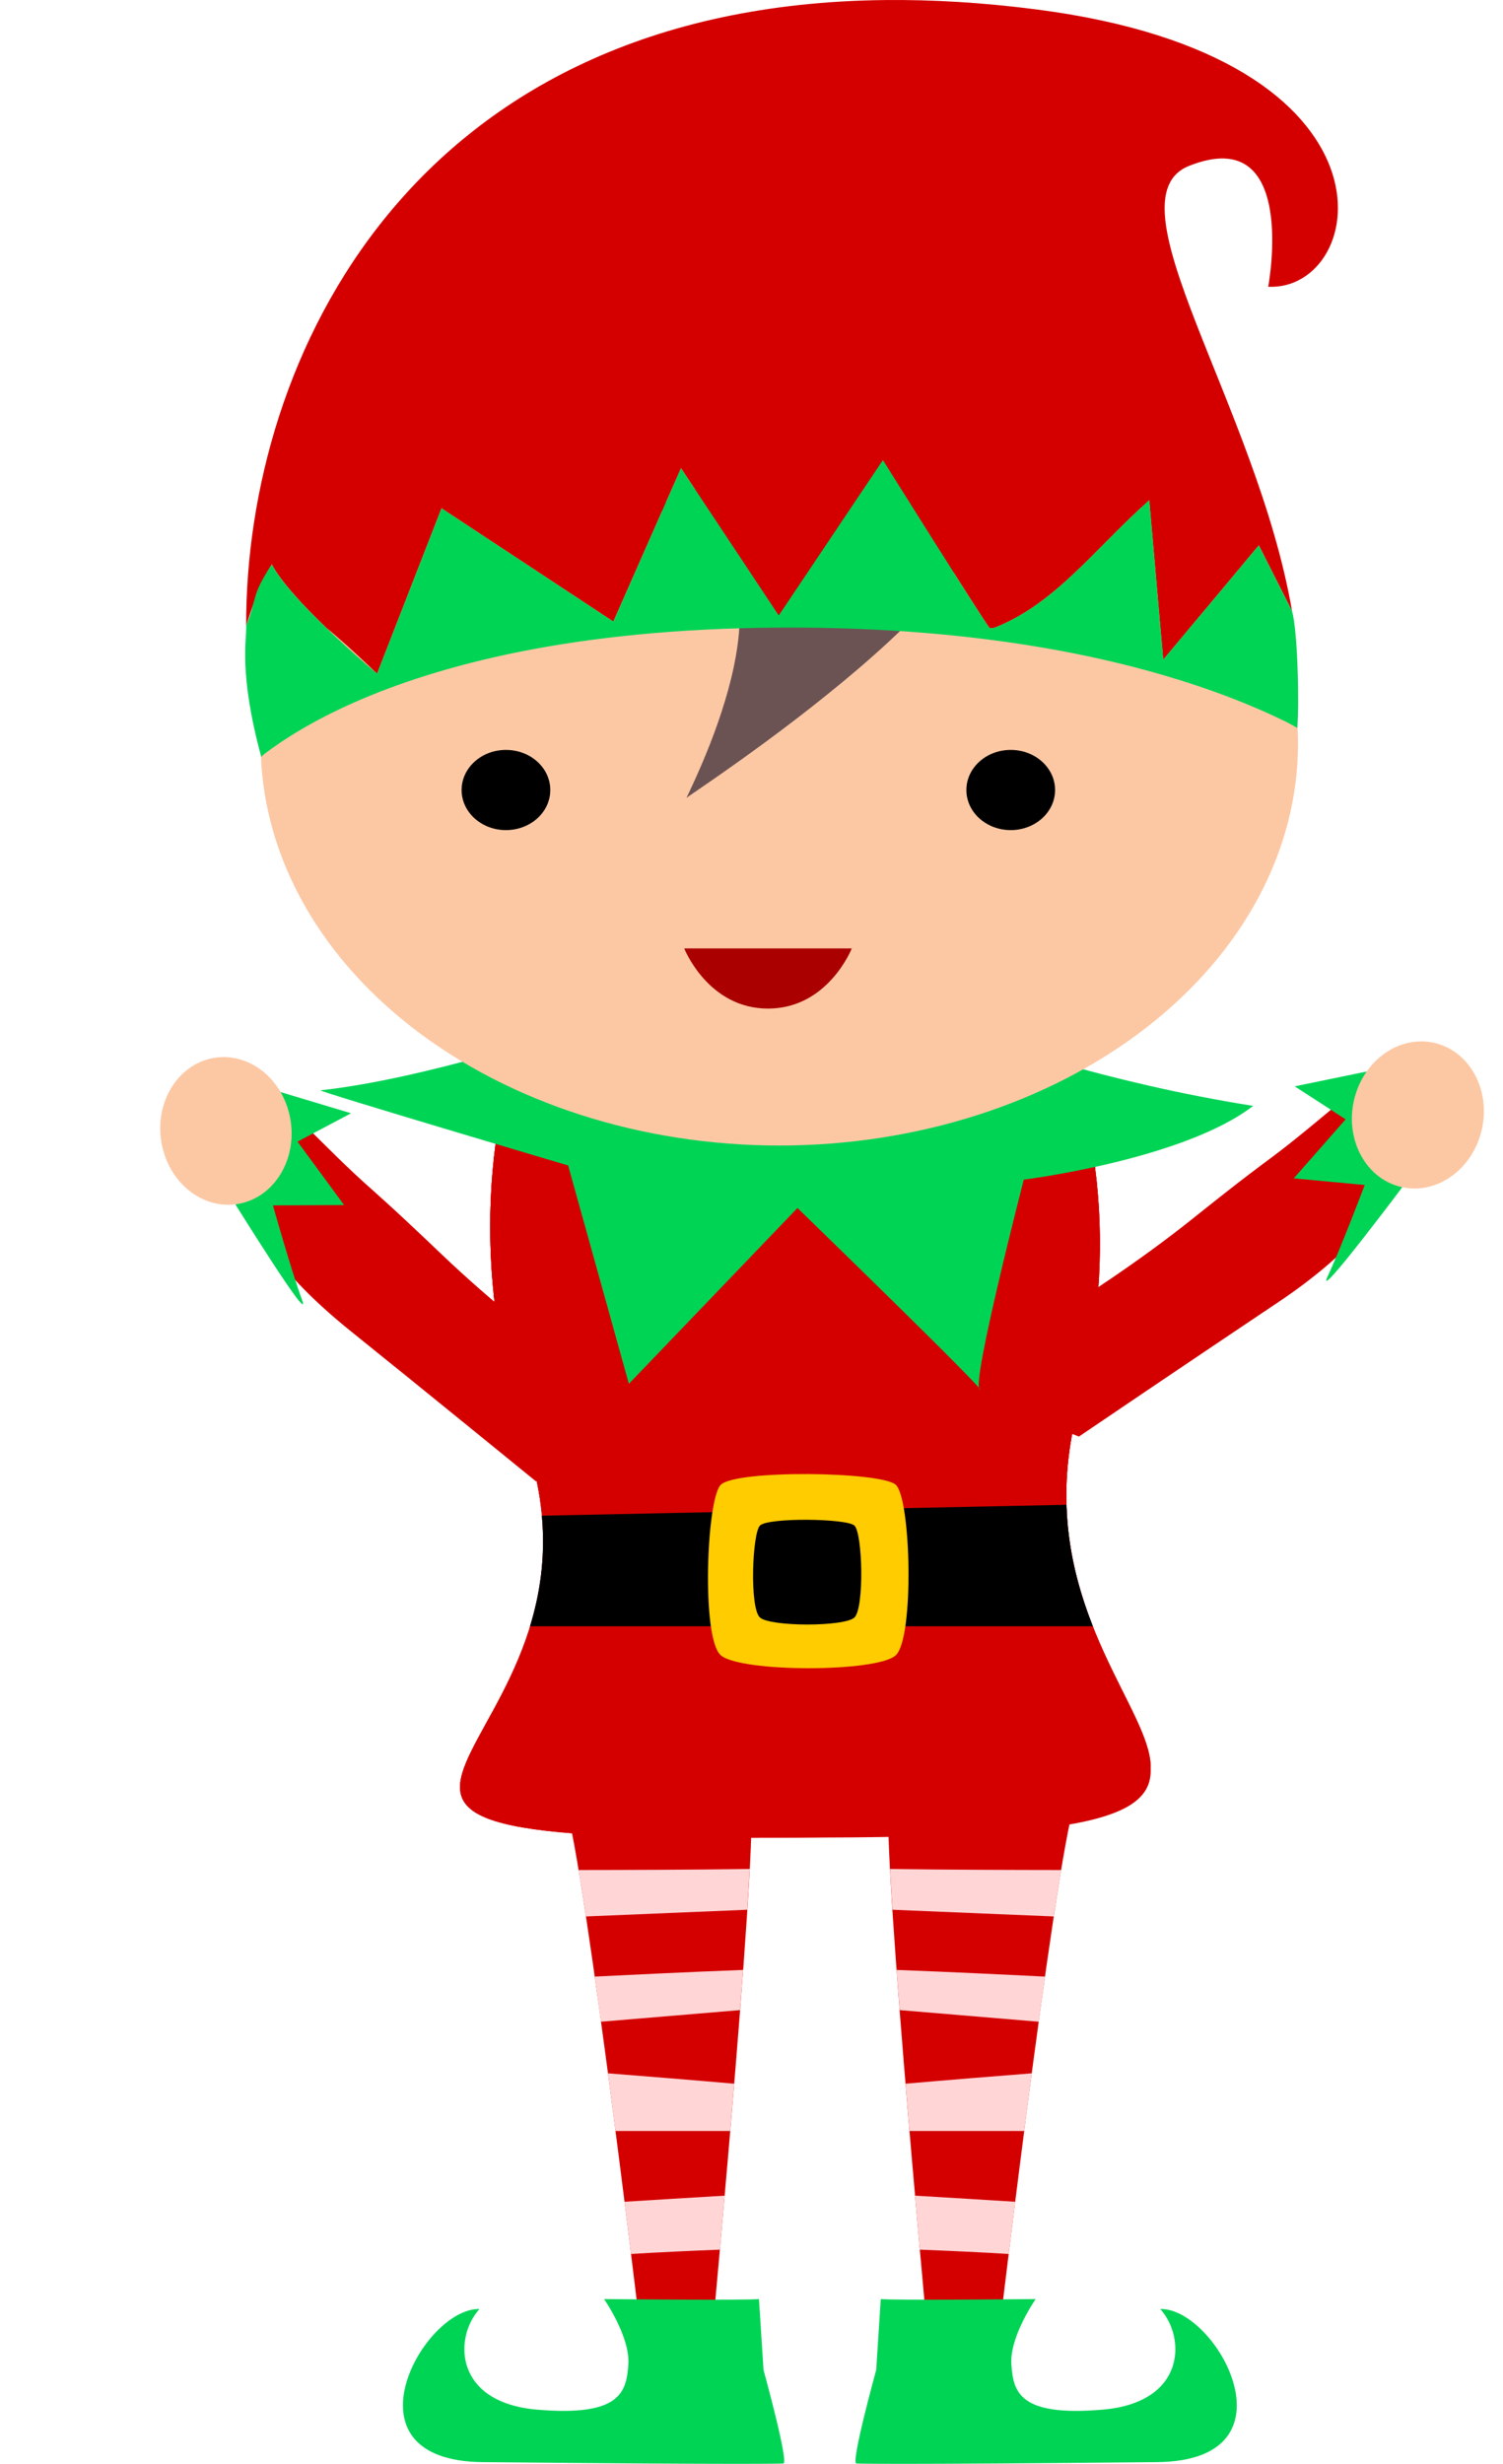 <svg width="235" height="385" viewBox="0 0 235 385" fill="none" xmlns="http://www.w3.org/2000/svg">
<path d="M147.777 216.281C149.112 214.658 169.662 203.872 186.339 190.538C203.017 177.204 195.252 184.277 213.933 168.508C215.348 167.314 215.352 189.019 215.352 189.019C215.352 189.019 212.349 195.139 199.677 203.604C187.005 212.069 168.694 224.476 168.694 224.476L147.777 216.281Z" fill="#D40000"/>
<path d="M215.407 167.079C215.099 169.978 219.863 184.701 219.863 184.701C219.863 184.701 205.496 203.897 207.564 199.49C209.632 195.083 213.377 185.168 213.377 185.168L202.287 184.13L210.394 174.908L202.432 169.752L215.407 167.079Z" fill="#00D455"/>
<path d="M231.584 176.926C229.962 183.096 224.217 186.888 218.754 185.396C213.29 183.905 210.177 177.694 211.799 171.524C213.422 165.354 219.166 161.562 224.629 163.053C230.093 164.545 233.207 170.756 231.584 176.926Z" fill="#FCC8A4"/>
<path d="M105.328 225.166C104.137 223.43 84.602 210.857 69.14 196.087C53.678 181.318 60.803 189.056 43.555 171.682C42.248 170.366 40.386 192 40.386 192C40.386 192 42.851 198.366 54.742 207.927C66.633 217.488 83.802 231.479 83.802 231.479L105.328 225.166Z" fill="#D40000"/>
<path d="M42.199 170.146C42.258 173.063 36.255 187.314 36.255 187.314C36.255 187.314 48.913 207.719 47.231 203.143C45.55 198.568 42.672 188.354 42.672 188.354L53.801 188.302L46.52 178.393L54.887 173.96L42.199 170.146Z" fill="#00D455"/>
<path d="M25.246 178.534C26.333 184.828 31.728 189.117 37.295 188.115C42.862 187.113 46.494 181.198 45.407 174.905C44.32 168.611 38.926 164.322 33.358 165.324C27.791 166.326 24.159 172.24 25.246 178.534Z" fill="#FCC8A4"/>
<path d="M117.203 281.15C114.354 281.593 85.381 281.15 87.756 280.707C90.13 280.264 100.105 364.012 100.105 364.012L111.504 363.126C111.504 363.126 119.103 281.593 117.203 281.15Z" fill="#D40000"/>
<path d="M113.301 343.097C113.014 346.37 112.796 348.886 112.559 351.53C107.939 351.713 102.93 351.934 98.664 352.207C98.344 349.616 98.045 347.241 97.643 344.049C102.655 343.736 107.698 343.423 113.301 343.097V343.097Z" fill="#FFD5D5"/>
<path d="M95.054 323.978C101.345 324.476 107.92 325 114.789 325.599C114.581 328.109 114.376 330.557 114.169 332.994H96.231C95.847 330.019 95.461 327.043 95.054 323.978V323.978Z" fill="#FFD5D5"/>
<path d="M116.194 307.821C116.045 309.836 115.866 312.002 115.703 314.099L93.955 315.915C93.63 313.538 93.305 311.148 92.981 308.861C97.465 308.639 108.151 308.114 116.194 307.821V307.821Z" fill="#FFD5D5"/>
<path d="M117.221 292.049C117.122 293.93 116.972 296.199 116.829 298.417L91.615 299.463C91.213 296.816 90.829 294.428 90.458 292.208C97.154 292.2 107.818 292.179 117.221 292.049L117.221 292.049Z" fill="#FFD5D5"/>
<path d="M118.669 359.252C116.769 359.474 94.446 359.252 94.446 359.252C94.446 359.252 98.539 365.122 98.246 369.444C97.952 373.765 97.058 377.642 83.997 376.533C70.935 375.426 70.935 365.234 74.972 360.803C66.186 360.581 52.887 384.511 75.447 384.731C118.53 385.152 121.519 384.953 122.469 384.953C123.419 384.953 119.381 370.33 119.381 370.33L118.669 359.252Z" fill="#00D455"/>
<path d="M139.175 281.15C142.024 281.593 170.997 281.15 168.622 280.707C166.247 280.264 156.273 364.012 156.273 364.012L144.874 363.126C144.874 363.126 137.275 281.593 139.175 281.15Z" fill="#D40000"/>
<path d="M143.077 343.097C143.364 346.37 143.582 348.886 143.819 351.53C148.439 351.713 153.448 351.934 157.714 352.207C158.034 349.616 158.333 347.242 158.735 344.049C153.723 343.735 148.68 343.423 143.077 343.097Z" fill="#FFD5D5"/>
<path d="M161.324 323.978C155.033 324.476 148.458 325 141.589 325.599C141.796 328.109 142.002 330.557 142.209 332.994H160.147C160.531 330.019 160.917 327.043 161.324 323.978V323.978Z" fill="#FFD5D5"/>
<path d="M121.347 126.059C155.288 126.059 181.61 171.024 168.586 219.888C154.813 271.57 225.43 286.104 124.592 287.131C26.058 288.134 99.297 275.558 82.198 225.206C65.898 177.205 87.406 126.059 121.347 126.059Z" fill="#D40000"/>
<path d="M121.347 126.059C155.288 126.059 181.61 171.024 168.586 219.888C154.813 271.57 225.43 286.104 124.592 287.131C26.058 288.134 99.297 275.558 82.198 225.206C65.898 177.205 87.406 126.059 121.347 126.059Z" fill="#D40000"/>
<path d="M121.347 126.059C155.288 126.059 181.61 171.024 168.586 219.888C154.813 271.57 225.436 287.395 124.592 287.131C29.081 286.881 99.297 275.558 82.198 225.206C65.898 177.205 87.406 126.059 121.347 126.059Z" fill="#D40000"/>
<path d="M88.829 160.844C89.541 160.844 66.505 168.599 50.119 170.371C49.411 170.448 88.829 182.114 88.829 182.114L98.328 216.233L124.688 188.76C124.688 188.76 154.611 217.784 153.186 217.12C151.761 216.455 160.073 184.329 160.073 184.329C160.073 184.329 185.009 181.227 195.933 172.808C172.185 169.042 154.136 162.395 154.136 162.395L88.829 160.844Z" fill="#00D455"/>
<path d="M202.95 116.181C202.95 132.842 194.406 148.82 179.197 160.6C163.988 172.381 143.36 179 121.851 179C100.342 179 79.714 172.381 64.505 160.6C49.296 148.82 40.752 132.842 40.752 116.181C40.752 99.52 49.296 83.542 64.505 71.762C79.714 59.981 100.342 53.362 121.851 53.362C143.36 53.362 163.988 59.981 179.197 71.762C194.406 83.542 202.95 99.52 202.95 116.181V116.181Z" fill="#FCC8A4"/>
<path d="M79.107 129.714C82.936 129.714 86.04 126.908 86.04 123.447C86.04 119.986 82.936 117.181 79.107 117.181C75.278 117.181 72.173 119.986 72.173 123.447C72.173 126.908 75.278 129.714 79.107 129.714Z" fill="black"/>
<path d="M158.032 129.714C161.861 129.714 164.965 126.908 164.965 123.447C164.965 119.986 161.861 117.181 158.032 117.181C154.202 117.181 151.098 119.986 151.098 123.447C151.098 126.908 154.202 129.714 158.032 129.714Z" fill="black"/>
<path d="M106.982 148.2H133.179C133.179 148.2 129.484 157.6 120.08 157.6C110.677 157.6 106.982 148.2 106.982 148.2V148.2Z" fill="#AA0000"/>
<path d="M101.945 79.581C103.288 78.954 137.209 60.468 151.65 73.628C166.092 86.788 105.975 125.327 107.318 124.701C113.258 112.372 125.088 83.18 101.945 79.581V79.581Z" fill="#6C5353"/>
<path d="M138.387 0.008C64.368 0.784 38.399 56.024 38.486 97.777C39.646 94.133 40.962 90.53 42.499 88.196C43.884 90.864 47.453 94.67 51.022 98.108C52.006 98.902 53.139 99.882 54.254 100.887C56.689 103.08 58.956 105.273 58.956 105.273L69.031 79.426L95.9 97.128L106.478 73.159L121.76 96.187L138.049 71.904C138.049 71.904 153.666 96.814 154.673 98.067C154.799 98.224 155.166 98.189 155.712 98.009C165.202 94.165 171.187 85.717 179.692 78.171L181.876 103.081L196.822 85.222L202.019 95.493C196.487 63.366 172.952 31.037 185.965 25.901C203.127 19.127 198.291 44.81 198.291 44.81C213.938 45.538 220.7 9.007 161.985 1.467C153.627 0.394 145.768 -0.069 138.387 0.008V0.008Z" fill="#D40000"/>
<path d="M202.018 95.493L196.821 85.222L181.876 103.081L179.693 78.17C171.188 85.717 165.202 94.165 155.712 98.009C155.166 98.189 154.799 98.224 154.673 98.067C153.666 96.814 138.048 71.904 138.048 71.904L121.76 96.187L106.479 73.159L95.9 97.128L69.032 79.425L58.956 105.273C55.455 102.31 45.104 93.216 42.498 88.197C39.14 93.297 40.309 93.304 38.486 97.777C38.63 99.824 37.234 104.936 40.847 118.271C41.232 117.957 41.049 118.033 41.522 117.676C42.944 116.601 44.773 115.346 47.06 114.001C49.347 112.655 52.093 111.217 55.346 109.778C58.6 108.338 62.361 106.897 66.684 105.542C71.007 104.186 75.889 102.916 81.383 101.822C86.877 100.727 92.984 99.81 99.752 99.155C106.52 98.499 113.952 98.106 122.096 98.067C130.241 98.028 137.759 98.338 144.683 98.907C151.607 99.477 157.937 100.308 163.699 101.314C169.461 102.321 174.655 103.5 179.312 104.77C183.97 106.04 188.09 107.398 191.701 108.759C195.311 110.12 198.411 111.485 201.033 112.765C201.766 113.123 202.179 113.402 202.839 113.745C203.156 109.908 202.909 98.666 202.018 95.493V95.493Z" fill="#00D455"/>
<path d="M166.753 235.135L84.719 236.847C85.312 243.357 84.409 249.078 82.862 254.12H170.879C168.718 248.649 166.963 242.368 166.753 235.135Z" fill="black"/>
<path d="M112.692 232.016C115.084 229.628 137.833 229.935 140.063 232.016C142.455 234.248 142.959 255.947 140.063 258.649C137.168 261.35 115.755 261.351 112.692 258.649C109.628 255.947 110.462 234.242 112.692 232.016V232.016Z" fill="#FFCC00"/>
<path d="M118.825 238.386C120.115 237.098 132.387 237.263 133.59 238.386C134.88 239.59 135.152 251.295 133.59 252.753C132.028 254.21 120.477 254.21 118.825 252.753C117.172 251.295 117.622 239.587 118.825 238.386Z" fill="black"/>
<path d="M140.184 307.821C140.333 309.836 140.512 312.002 140.675 314.099L162.423 315.915C162.748 313.538 163.073 311.148 163.397 308.861C158.913 308.639 148.226 308.114 140.184 307.821V307.821Z" fill="#FFD5D5"/>
<path d="M139.156 292.049C139.255 293.93 139.405 296.199 139.548 298.417L164.763 299.463C165.165 296.816 165.549 294.428 165.919 292.208C159.223 292.2 148.559 292.18 139.156 292.049V292.049Z" fill="#FFD5D5"/>
<path d="M137.709 359.252C139.609 359.474 161.932 359.252 161.932 359.252C161.932 359.252 157.839 365.122 158.132 369.444C158.426 373.765 159.319 377.642 172.381 376.534C185.443 375.426 185.443 365.234 181.405 360.803C190.192 360.581 203.491 384.511 180.931 384.731C137.848 385.152 134.859 384.953 133.909 384.953C132.959 384.953 136.996 370.33 136.996 370.33L137.709 359.252Z" fill="#00D455"/>
</svg>
